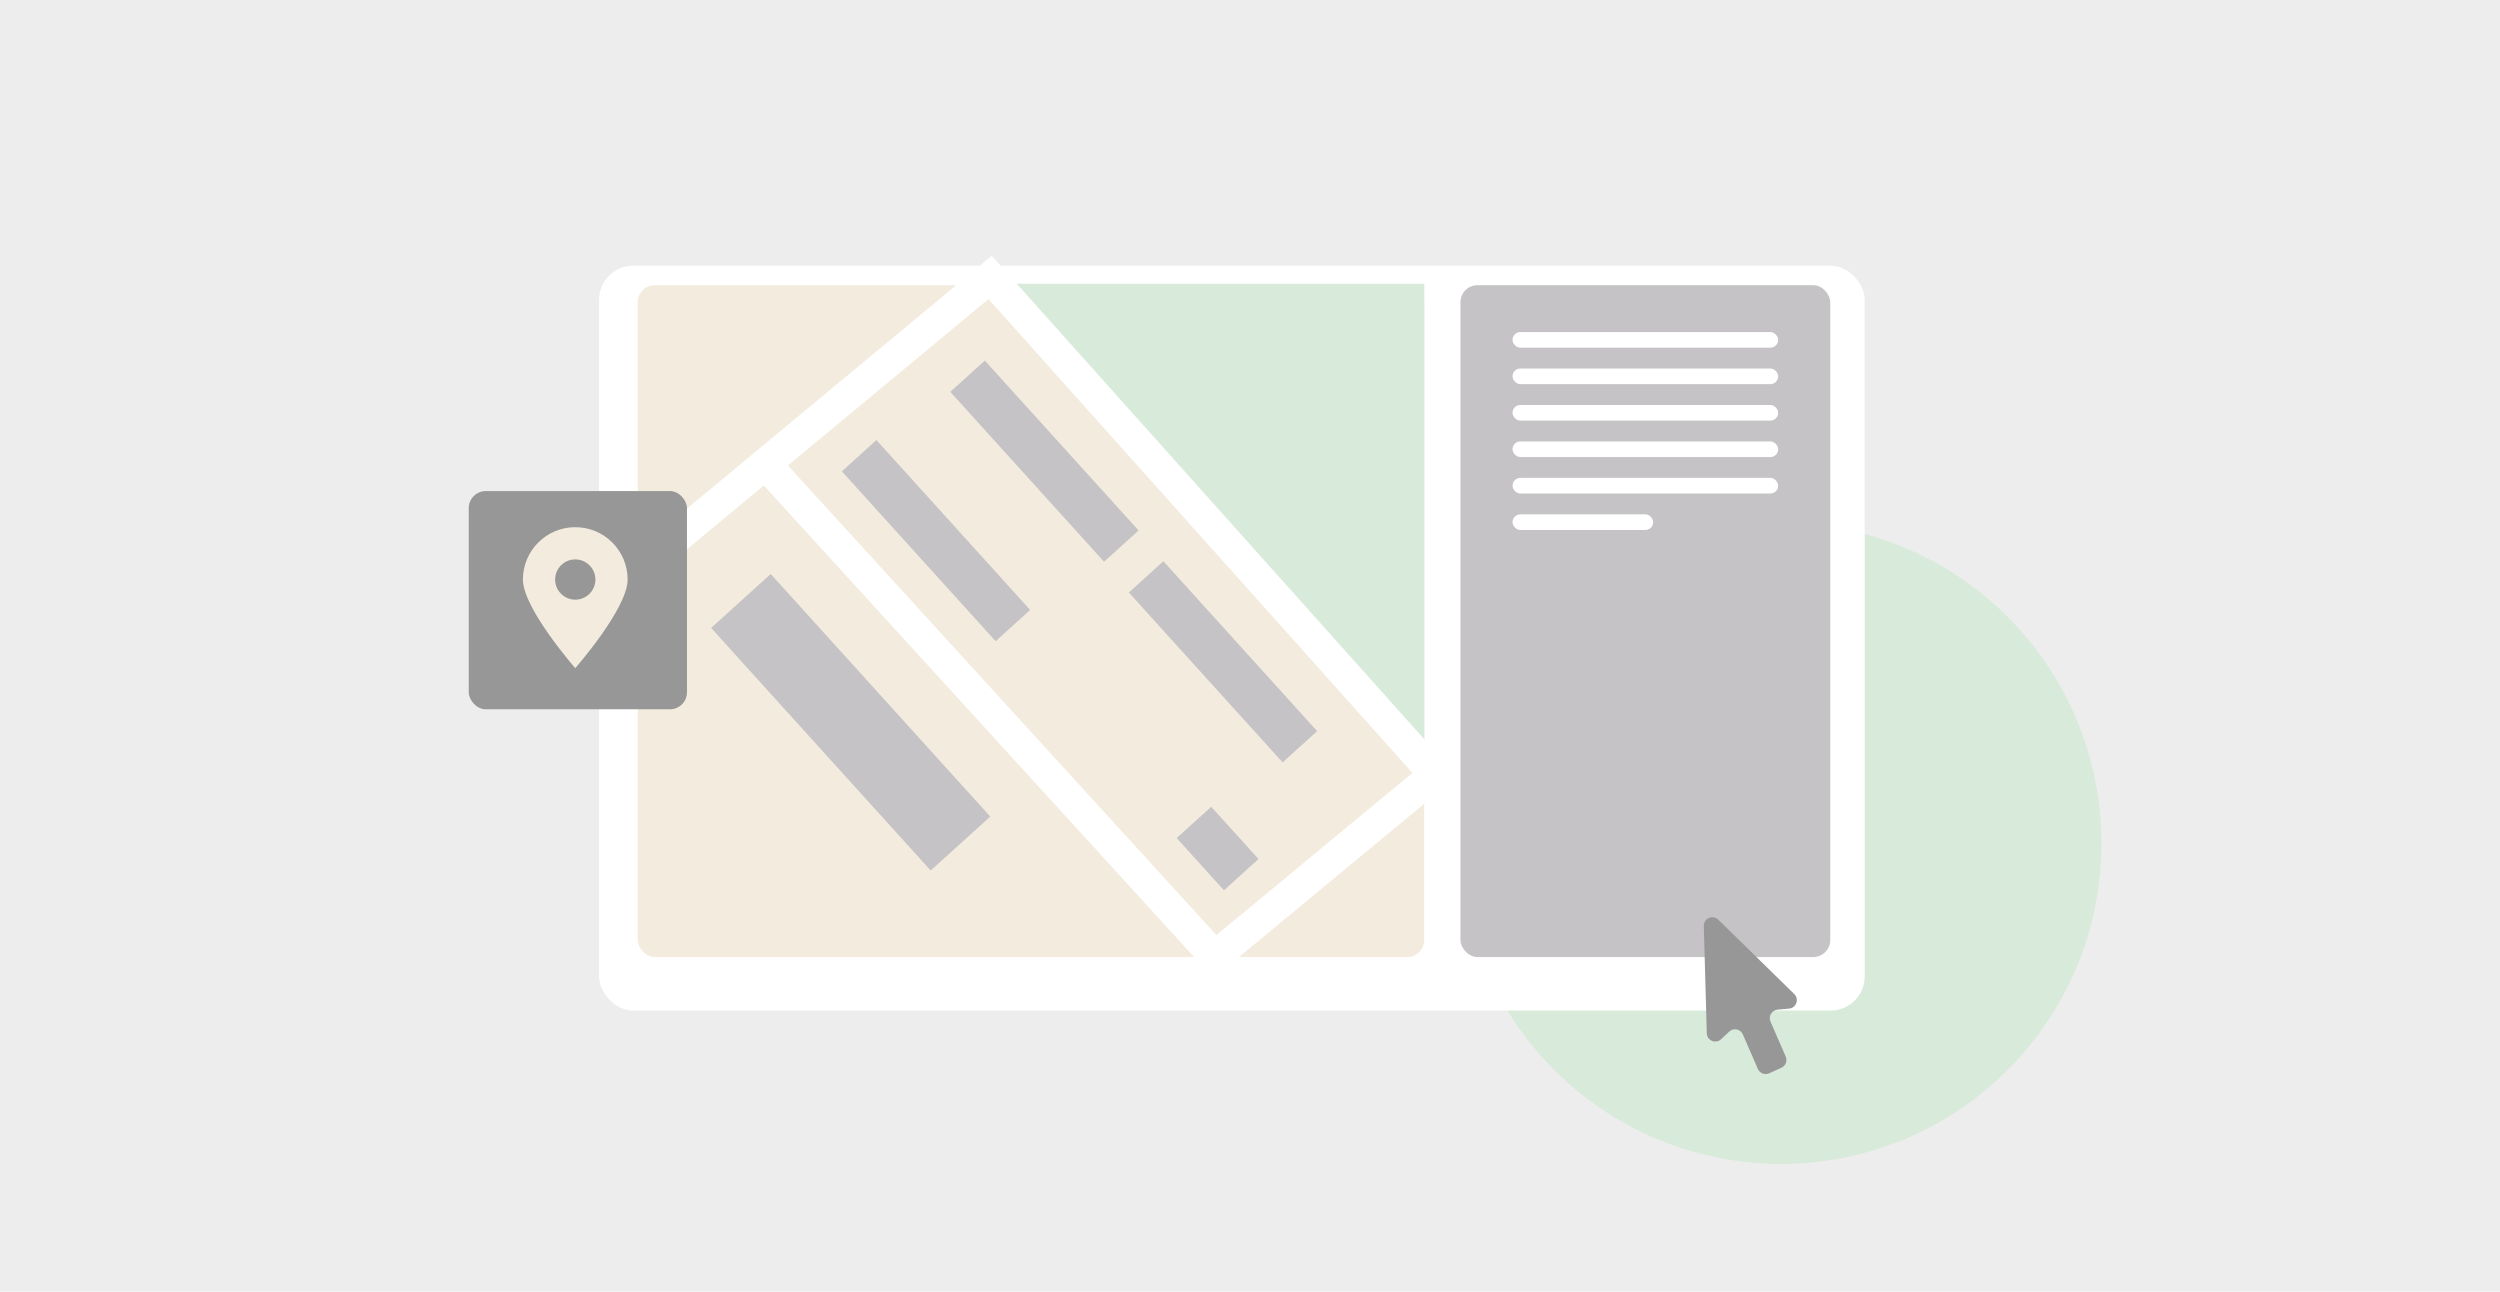 <svg width="480" height="248" viewBox="0 0 480 248" fill="none" xmlns="http://www.w3.org/2000/svg">
<rect width="480" height="248" fill="#EDEDED"/>
<circle cx="341.939" cy="161.939" r="61.531" fill="#D8EADA"/>
<g filter="url(#filter0_d_1520_1222)">
<rect x="115.021" y="47.755" width="243" height="143" rx="6.533" fill="white"/>
</g>
<rect x="122.449" y="54.755" width="151" height="129" rx="3.267" fill="#F3ECDE"/>
<path d="M193.775 54.49H273.469V144.184L227.755 95.816L193.775 54.49Z" fill="#D8EADA"/>
<rect x="189.086" y="69.228" width="44" height="8.95" transform="rotate(47.852 189.086 69.228)" fill="#C5C3C6"/>
<rect x="168.269" y="84.49" width="44" height="8.95" transform="rotate(47.852 168.269 84.49)" fill="#C5C3C6"/>
<rect x="223.37" y="107.755" width="44" height="8.95" transform="rotate(47.852 223.37 107.755)" fill="#C5C3C6"/>
<rect x="232.554" y="154.898" width="13.534" height="8.95" transform="rotate(47.852 232.554 154.898)" fill="#C5C3C6"/>
<rect x="147.977" y="110.204" width="62.824" height="15.438" transform="rotate(47.852 147.977 110.204)" fill="#C5C3C6"/>
<rect x="280.408" y="54.755" width="71" height="129" rx="3.267" fill="#C5C3C6"/>
<rect x="290.408" y="63.755" width="51" height="3" rx="1.5" fill="white"/>
<rect x="290.408" y="70.755" width="51" height="3" rx="1.5" fill="white"/>
<rect x="290.408" y="77.755" width="51" height="3" rx="1.5" fill="white"/>
<rect x="290.408" y="84.755" width="51" height="3" rx="1.5" fill="white"/>
<rect x="290.408" y="91.755" width="51" height="3" rx="1.5" fill="white"/>
<rect x="290.408" y="98.755" width="27" height="3" rx="1.5" fill="white"/>
<path d="M120 111.42L146.939 89.072M146.939 89.072L190.102 53.265L275.51 148.722L233.265 183.673L146.939 89.072Z" stroke="white" stroke-width="6"/>
<path d="M329.907 176.579C328.858 175.552 327.092 176.324 327.132 177.792L327.702 198.383C327.741 199.792 329.425 200.493 330.453 199.529L332.01 198.066C332.834 197.292 334.176 197.569 334.627 198.606L337.507 205.235C337.87 206.071 338.847 206.448 339.677 206.072L342.032 205.008C342.845 204.64 343.213 203.687 342.857 202.869L339.932 196.135C339.489 195.116 340.172 193.961 341.278 193.858L343.509 193.65C344.894 193.521 345.494 191.83 344.5 190.856L329.907 176.579Z" fill="#979797"/>
<rect x="90" y="94.286" width="41.898" height="41.898" rx="3.267" fill="#979797"/>
<path fill-rule="evenodd" clip-rule="evenodd" d="M110.452 128.284C110.452 128.284 120.505 116.823 120.505 111.271C120.505 105.72 116.004 101.219 110.452 101.219C104.9 101.219 100.399 105.72 100.399 111.271C100.399 116.823 110.452 128.284 110.452 128.284ZM110.452 115.138C112.587 115.138 114.318 113.407 114.318 111.271C114.318 109.136 112.587 107.405 110.452 107.405C108.317 107.405 106.585 109.136 106.585 111.271C106.585 113.407 108.317 115.138 110.452 115.138Z" fill="#F3ECDE"/>
<defs>
<filter id="filter0_d_1520_1222" x="101.954" y="37.955" width="269.133" height="169.133" filterUnits="userSpaceOnUse" color-interpolation-filters="sRGB">
<feFlood flood-opacity="0" result="BackgroundImageFix"/>
<feColorMatrix in="SourceAlpha" type="matrix" values="0 0 0 0 0 0 0 0 0 0 0 0 0 0 0 0 0 0 127 0" result="hardAlpha"/>
<feOffset dy="3.267"/>
<feGaussianBlur stdDeviation="6.533"/>
<feComposite in2="hardAlpha" operator="out"/>
<feColorMatrix type="matrix" values="0 0 0 0 0 0 0 0 0 0 0 0 0 0 0 0 0 0 0.05 0"/>
<feBlend mode="normal" in2="BackgroundImageFix" result="effect1_dropShadow_1520_1222"/>
<feBlend mode="normal" in="SourceGraphic" in2="effect1_dropShadow_1520_1222" result="shape"/>
</filter>
</defs>
</svg>
